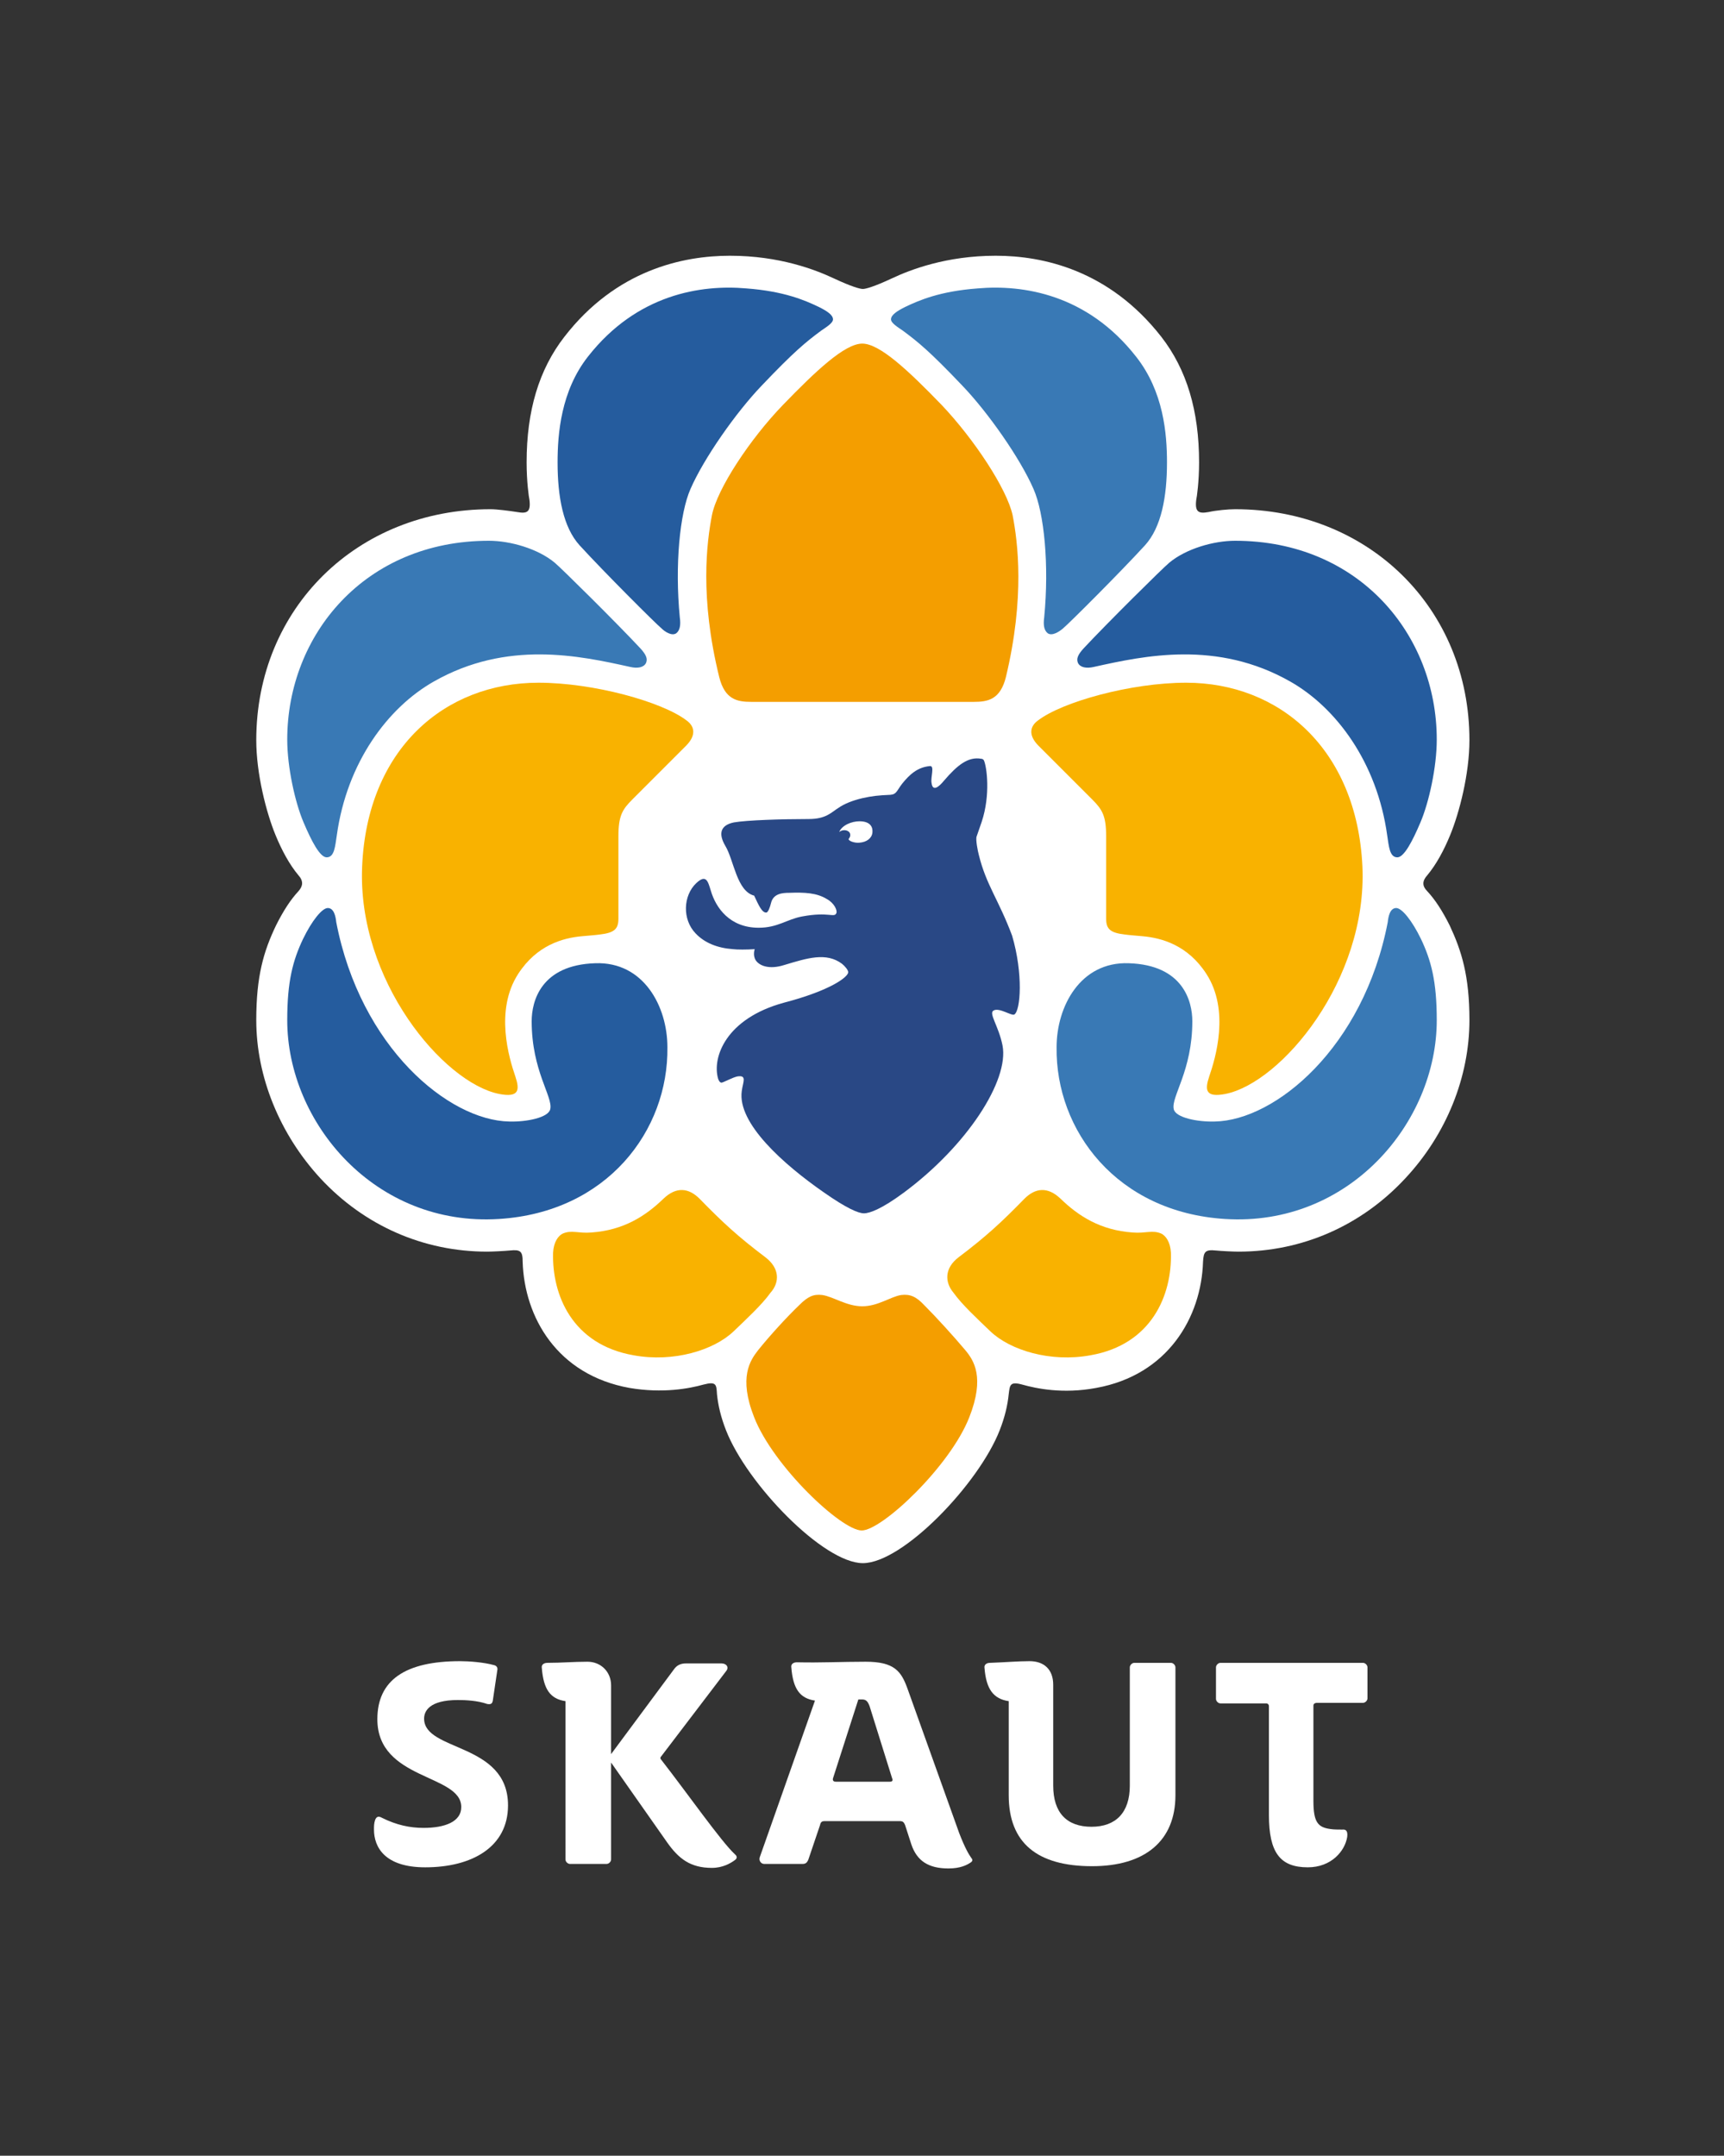 <?xml version="1.0" encoding="utf-8"?>
<!-- Generator: Adobe Illustrator 20.1.0, SVG Export Plug-In . SVG Version: 6.00 Build 0)  -->
<svg version="1.1" id="artwork" xmlns="http://www.w3.org/2000/svg" xmlns:xlink="http://www.w3.org/1999/xlink" x="0px" y="0px"
	 viewBox="0 0 306.1 382.7" enable-background="new 0 0 306.1 382.7" xml:space="preserve">
<rect x="0" y="0" width="306.1" height="382.7" fill="#333333" stroke="none"/>
<g>
	<rect y="0" fill="none" width="306.1" height="382.7"/>
	<g>
		<g>
			<g>
				<g>
					<g>
						<g>
							<path fill="#FFFFFF" d="M253.4,158.2c-0.9-0.9-0.9-1.8,0-2.8c1.6-1.9,3-4.5,4.1-7.2c1.6-3.9,3.4-10.8,3.4-16.8
								c0-23.4-17.9-41-41.6-41c-1.2,0-3.4,0.2-4.7,0.5c-1.7,0.3-2.5,0.1-2.2-2.2c0.1-0.4,0.5-3.2,0.5-6.6c0-9.2-2.2-16.5-6.7-22.3
								c-9.3-11.9-21.1-14.4-29.4-14.4c-8.8,0-15.2,2.5-18.4,4s-4.7,1.9-5.2,1.9s-2-0.4-5.2-1.9s-9.6-4-18.4-4
								c-8.3,0-20.2,2.5-29.4,14.4c-4.5,5.8-6.7,13.1-6.7,22.3c0,3.4,0.4,6.2,0.5,6.6c0.3,2.3-0.5,2.5-2.2,2.2
								c-1.3-0.2-3.5-0.5-4.7-0.5c-23.7,0-41.6,17.6-41.6,41c0,6,1.8,12.9,3.4,16.8c1.1,2.7,2.5,5.3,4.1,7.2c0.9,1,0.8,1.9,0,2.8
								c-1.4,1.5-2.7,3.5-4,6.1c-2.2,4.6-3.5,9-3.5,16.8c0,10.1,4.2,20.3,11.4,28.1c7.8,8.4,18.3,13,29.6,13l0,0
								c0.9,0,2.9-0.1,4-0.2c1.9-0.2,2.3,0.1,2.3,2c0.3,9.8,6.1,20.1,19,22.4c5.9,1,10.6,0.1,13.1-0.6c2.3-0.6,2.3,0,2.4,1.7
								c0.2,2,0.7,4.1,1.6,6.4c3.7,9.5,17.3,23.6,24.3,23.6c7.1,0,20.6-14.1,24.3-23.6c0.9-2.3,1.4-4.4,1.6-6.4
								c0.2-1.6,0.2-2.3,2.4-1.7c2.5,0.7,7.2,1.7,13.1,0.6c12.8-2.3,18.7-12.6,19-22.4c0.1-1.8,0.4-2.2,2.3-2c1,0.1,3.1,0.2,4,0.2
								l0,0c11.3,0,21.8-4.6,29.6-13c7.3-7.8,11.4-18,11.4-28.1c0-7.9-1.4-12.3-3.5-16.8C256.1,161.7,254.8,159.7,253.4,158.2z"/>
						</g>
					</g>
				</g>
				<g>
					<path fill="#294885" d="M173.8,151.8c-0.2-0.7-0.6-2.8-0.4-3.3c0.2-0.6,0.6-1.7,0.9-2.6c1.6-4.8,0.9-9.8,0.4-10.9
						c-0.1-0.2-0.3-0.3-0.5-0.3c-2.3-0.4-4.2,1.1-6.6,3.9c-0.9,1.1-2,2-2.2,0.4c-0.2-1,0.6-3.1-0.3-3c-2.2,0.2-3.6,1.5-4.9,3.1
						c-1,1.3-1,1.9-2.1,2c-2.2,0.1-3.2,0.2-5,0.6c-1.7,0.4-3.2,1-4.2,1.7c-1.3,0.8-2.2,2-5.3,2c-4.8,0-11,0.2-13.3,0.6
						c-2.4,0.5-2.8,2-1.5,4.2c1.5,2.5,2,8,5.1,8.8c0.8,1.7,1.4,3.1,2.2,3c0.3-0.1,0.6-0.9,0.8-1.7c0.4-1.7,2.1-1.8,3.2-1.8
						c2.8-0.1,4.9,0,6.7,1.1c1.3,0.7,1.9,2,1.7,2.5c-0.4,0.9-1.3-0.3-6.1,0.6c-2.7,0.5-4.3,2-7.7,2c-5.1,0-7.6-3.5-8.5-6.6
						c-0.5-1.6-0.8-3-2.6-1.3c-2.3,2.2-2.5,6.4-0.1,8.9c1.6,1.7,3.9,2.6,6.6,2.8c0.8,0.1,2.5,0.1,3.9,0c0,0-0.4,1.1,0.2,2
						c0.6,0.9,2.3,1.7,5.1,0.8c4-1.2,7.4-2.3,10.2-0.2c0.5,0.4,1.1,1.1,1.1,1.5c0,0.8-3,3.2-11.4,5.4c-10.3,2.8-12.8,9.7-11.7,13.5
						c0.1,0.3,0.3,0.7,0.6,0.7s1.9-0.9,2.8-1.1c1.8-0.3,1,1,0.8,2.6c-0.8,5.7,7.4,13,14.6,18c4,2.8,6.1,3.7,7.1,3.7s3.2-0.8,7.1-3.7
						c11.2-8.3,18.7-19.9,17.5-26.1c-0.7-3.5-2.5-5.7-1.6-6.2c1-0.6,3.2,1,3.7,0.7c1.1-0.7,1.6-7.2-0.4-14
						C177.3,159.7,175.1,157.1,173.8,151.8z M152.6,149.6c-1,0.1-2.1-0.4-1.9-0.7c0.1-0.1,0.4-0.5,0.2-1c-0.3-0.6-1.3-0.7-1.9-0.2
						c0.5-1.2,2.2-1.9,3.6-1.9c2,0,2.4,1.1,2.3,2C154.8,148.8,153.9,149.5,152.6,149.6z"/>
					<g>
						<path fill="#3979B5" d="M59.8,148.3c1.8-13,9.1-22.7,17.2-27.3c13-7.4,25.9-4.6,34.9-2.6c1.3,0.3,2.4,0.1,2.8-0.7
							c0.3-0.7,0.1-1.4-1-2.6c-4.2-4.5-14-14.2-15.2-15.2c-3-2.5-7.9-3.9-11.7-3.9c-22,0-35.8,16.7-35.8,35.3
							c0,4.9,1.4,11.2,2.9,14.7c1.4,3.3,2.9,6.2,4.1,6.2C59.4,152.2,59.5,150.2,59.8,148.3z"/>
						<path fill="#3979B5" d="M186,112.4c-0.6-0.5-0.8-1.4-0.6-2.8c0.9-9.3,0-18.5-1.9-22.8c-2.4-5.5-8.1-13.6-12.6-18.3
							c-5.8-6.1-7.9-7.8-10.6-9.8c-0.7-0.5-2.1-1.3-2.1-2c0-0.8,1.1-1.5,2.5-2.2c2.5-1.2,6.2-2.8,12.9-3.3c8-0.7,19.4,1,28.1,12.1
							c4.9,6.2,5.5,13.7,5.5,18.8c0,6.1-1,11.5-3.9,14.7c-4.3,4.7-13.4,13.8-14.6,14.8C188.1,112.1,186.8,113,186,112.4z"/>
						<path fill="#3979B5" d="M217.5,216.4c22,1.4,37.6-17.1,37.6-35.3c0-6.9-1-10.6-2.8-14.4c-1.6-3.3-3.4-5.5-4.4-5.5
							c-1.1,0-1.4,1.5-1.5,2.5c-4.3,22.3-20,35.2-30.7,35.4c-3.1,0.1-7-0.7-7.3-2.2c-0.5-2.2,3.3-6.8,3.3-15.6
							c0-3.5-1.6-10-11.3-10.3c-8.6-0.3-12.8,7.7-12.8,14.9C187.4,200.7,198.3,215.2,217.5,216.4z"/>
					</g>
					<g>
						<path fill="#255C9E" d="M88.6,216.4c-22,1.4-37.6-17.1-37.6-35.3c0-6.9,1-10.6,2.8-14.4c1.6-3.3,3.4-5.5,4.4-5.5
							c1.1,0,1.4,1.5,1.5,2.5c4.3,22.3,20,35.2,30.7,35.4c3.1,0.1,7-0.7,7.3-2.2c0.5-2.2-3.3-6.8-3.3-15.6c0-3.5,1.6-10,11.3-10.3
							c8.6-0.3,12.8,7.7,12.8,14.9C118.7,200.7,107.8,215.2,88.6,216.4z"/>
						<path fill="#255C9E" d="M120.1,112.4c0.6-0.5,0.8-1.4,0.6-2.8c-0.9-9.3,0-18.5,1.9-22.8c2.4-5.5,8.1-13.6,12.6-18.3
							c5.8-6.1,7.9-7.8,10.6-9.8c0.7-0.5,2.1-1.3,2.1-2c0-0.8-1.1-1.5-2.5-2.2c-2.5-1.2-6.2-2.8-12.9-3.3c-8-0.7-19.4,1-28.1,12.1
							C99.6,69.4,99,77,99,82.1c0,6.1,1,11.5,3.9,14.7c4.3,4.7,13.4,13.8,14.6,14.8C118,112.1,119.3,113,120.1,112.4z"/>
						<path fill="#255C9E" d="M246.3,148.3c-1.8-13-9.1-22.7-17.2-27.3c-13-7.4-25.9-4.6-34.9-2.6c-1.3,0.3-2.4,0.1-2.8-0.7
							c-0.3-0.7-0.1-1.4,1-2.6c4.2-4.5,14-14.2,15.2-15.2c3-2.5,7.9-3.9,11.7-3.9c22,0,35.8,16.7,35.8,35.3c0,4.9-1.4,11.2-2.9,14.7
							c-1.4,3.3-2.9,6.2-4.1,6.2C246.7,152.2,246.6,150.2,246.3,148.3z"/>
					</g>
					<g>
						<path fill="#F9B200" d="M95.6,121.2c9.8,0,22,3.4,26.3,6.7c1.4,1,1.8,2.6-0.1,4.5c-2.5,2.5-7.5,7.5-9.5,9.5
							c-1.8,1.8-2.5,2.9-2.5,6.6c0,5.6,0,12.2,0,14.6c0,1.8-0.7,2.5-3.3,2.8c-0.7,0.1-2,0.2-3.1,0.3c-3.5,0.3-8.1,1.6-11.4,6.7
							c-4.2,6.5-1.6,15-0.5,18.2c0.8,2.4,0.7,3.8-2.9,3.1c-9.9-2-25.2-20.2-24.3-40.4C65.2,132.9,79,121.2,95.6,121.2z"/>
						<path fill="#F9B200" d="M210.6,121.2c-9.8,0-22,3.4-26.3,6.7c-1.4,1-1.8,2.6,0.1,4.5c2.5,2.5,7.5,7.5,9.5,9.5
							c1.8,1.8,2.5,2.9,2.5,6.6c0,5.6,0,12.2,0,14.6c0,1.8,0.7,2.5,3.3,2.8c0.7,0.1,2,0.2,3.1,0.3c3.5,0.3,8.1,1.6,11.4,6.7
							c4.2,6.5,1.6,15,0.5,18.2c-0.8,2.4-0.7,3.8,2.9,3.1c9.9-2,25.2-20.2,24.3-40.4C240.9,132.9,227.1,121.2,210.6,121.2z"/>
						<path fill="#F9B200" d="M170.2,223.2c4.9-3.7,7.6-6.2,11.7-10.4c1.9-1.9,4.1-2.2,6.4,0c3.2,3.1,7.1,5.6,12.8,6
							c2.3,0.2,3.5-0.5,5.1,0.2c0.8,0.4,1.6,1.5,1.7,3.4c0.2,7.5-3.4,16.3-14.3,18.2c-7.1,1.3-14.2-0.9-17.7-4.2
							c-2.4-2.3-5.1-4.8-6.6-6.9C167.7,227.6,167.7,225.1,170.2,223.2z"/>
						<path fill="#F9B200" d="M135.9,223.2c-4.9-3.7-7.6-6.2-11.7-10.4c-1.9-1.9-4.1-2.2-6.4,0c-3.2,3.1-7.1,5.6-12.8,6
							c-2.3,0.2-3.5-0.5-5.1,0.2c-0.8,0.4-1.6,1.5-1.7,3.4c-0.2,7.5,3.4,16.3,14.3,18.2c7.1,1.3,14.2-0.9,17.7-4.2
							c2.4-2.3,5.1-4.8,6.6-6.9C138.5,227.6,138.4,225.1,135.9,223.2z"/>
					</g>
					<g>
						<path fill="#F49E00" d="M126.4,91.5c0.9-4.7,6.8-13.6,12.6-19.6c5.9-6.1,11-10.9,14.1-10.9s8.2,4.8,14.1,10.9
							c5.7,6,11.6,14.9,12.6,19.6c0.9,4.7,2.2,14.5-1.2,28.7c-1,4-3.2,4.4-5.7,4.4c-1.1,0-38.4,0-39.5,0c-2.5,0-4.7-0.4-5.7-4.4
							C124.2,106,125.5,96.2,126.4,91.5z"/>
						<path fill="#F49E00" d="M153.1,231.9c2.8,0,5-1.7,6.9-2c1.6-0.2,2.7,0.3,4.1,1.8c2.1,2.1,5.2,5.5,7.3,8
							c1.5,1.8,3.5,4.8,0.7,11.9c-3.4,8.7-15.5,20.1-19.1,20.1s-15.7-11.4-19.1-20.1c-2.8-7.1-0.7-10.1,0.7-11.9
							c2-2.5,5.1-5.9,7.3-8c1.5-1.5,2.5-2,4.1-1.8C148,230.2,150.3,231.9,153.1,231.9z"/>
					</g>
				</g>
			</g>
		</g>
		<g>
			<path fill="#FFFFFF" d="M81.3,301.8c-5.1,0-6,2-6,3.3c0,5.9,14.9,4.2,14.9,15.4c0,7.4-6.4,11-14.7,11c-7.2,0-9.1-3.6-9.1-6.7
				c0-0.6,0-1.1,0.2-1.7c0.2-0.5,0.5-0.8,1.2-0.4c2.6,1.3,5,1.8,7.4,1.8c3.8,0,6.7-1.1,6.7-3.7c0-5.9-14.9-4.7-14.9-15.6
				c0-6.9,4.9-10.3,14.7-10.3c1.6,0,4.2,0.2,6,0.7c0.5,0.1,0.7,0.5,0.6,0.9l-0.8,5.4c-0.1,0.6-0.4,0.7-1,0.6
				C84.8,301.9,82.7,301.8,81.3,301.8z"/>
			<path fill="#FFFFFF" d="M104.3,295c2.4,0,4.2,1.8,4.2,4.2v12.2l11.2-15.1c0.5-0.7,1.2-1,2.1-1h6.3c0.9,0,1.4,0.7,0.8,1.4
				l-11.5,15.1c-0.2,0.2-0.2,0.4,0,0.6c4.6,5.9,10.7,14.6,13.1,16.8c0.5,0.4,0.3,0.8,0,1c-0.8,0.6-2.2,1.4-4.1,1.4
				c-3.8,0-5.9-1.6-8-4.6l-9.9-14.1v17.2c0,0.4-0.4,0.8-0.8,0.8h-6.5c-0.4,0-0.8-0.4-0.8-0.8V302c-2.7-0.4-3.9-2.1-4.2-5.9
				c-0.1-0.6,0.4-0.9,1-0.9C99.7,295.2,101.8,295,104.3,295z"/>
			<path fill="#FFFFFF" d="M153.7,295c5.1,0,6.3,1.7,7.4,4.7l9.2,25.7c1,2.6,1.7,3.8,2.2,4.5c0.2,0.2,0.2,0.5-0.1,0.7
				c-0.7,0.5-1.9,1.1-4,1.1c-3.5,0-5.6-1.3-6.6-4.3l-1.1-3.4c-0.2-0.5-0.4-0.7-0.9-0.7h-13.4c-0.5,0-0.7,0.2-0.8,0.7l-2.1,6.2
				c-0.2,0.4-0.4,0.7-1,0.7h-6.8c-0.6,0-1-0.6-0.8-1.2l9.8-27.8c-2.7-0.4-3.9-2.1-4.2-5.9c-0.1-0.6,0.4-0.9,1-0.9
				C145.7,295.2,149.5,295,153.7,295z M158.4,315.7l-4-12.8c-0.3-0.8-0.6-1.2-1.3-1.2h-0.7l-4.5,14c-0.1,0.4,0.1,0.6,0.5,0.6h9.6
				C158.4,316.3,158.6,316.1,158.4,315.7z"/>
			<path fill="#FFFFFF" d="M174.8,296.1c-0.1-0.6,0.4-0.9,1-0.9c2.7-0.1,5-0.3,7-0.3c2.5,0,4.2,1.4,4.2,4.2V317
				c0,4.8,2.4,7.3,6.8,7.3c4.3,0,6.8-2.5,6.8-7.3v-21c0-0.4,0.4-0.8,0.8-0.8h6.5c0.4,0,0.8,0.4,0.8,0.8v22.7
				c0,8.1-5.4,12.6-14.8,12.6c-9.7,0-14.8-4.1-14.8-12.6V302C176.4,301.6,175.1,299.9,174.8,296.1z"/>
			<path fill="#FFFFFF" d="M233.2,302.8v16.9c0,3.8,0.8,4.7,3,5c0.6,0.1,1.5,0.1,2.1,0.1c0.8-0.1,1,0.4,0.9,1.3
				c-0.4,2.5-2.8,5.4-7,5.4c-4.9,0-6.9-2.6-6.9-9.3v-19.3c0-0.3-0.2-0.5-0.5-0.5h-8.1c-0.4,0-0.8-0.4-0.8-0.8V296
				c0-0.4,0.4-0.8,0.8-0.8H242c0.4,0,0.8,0.4,0.8,0.8v5.5c0,0.4-0.4,0.8-0.8,0.8h-8.1C233.4,302.3,233.2,302.5,233.2,302.8z"/>
		</g>
	</g>
</g>
</svg>
